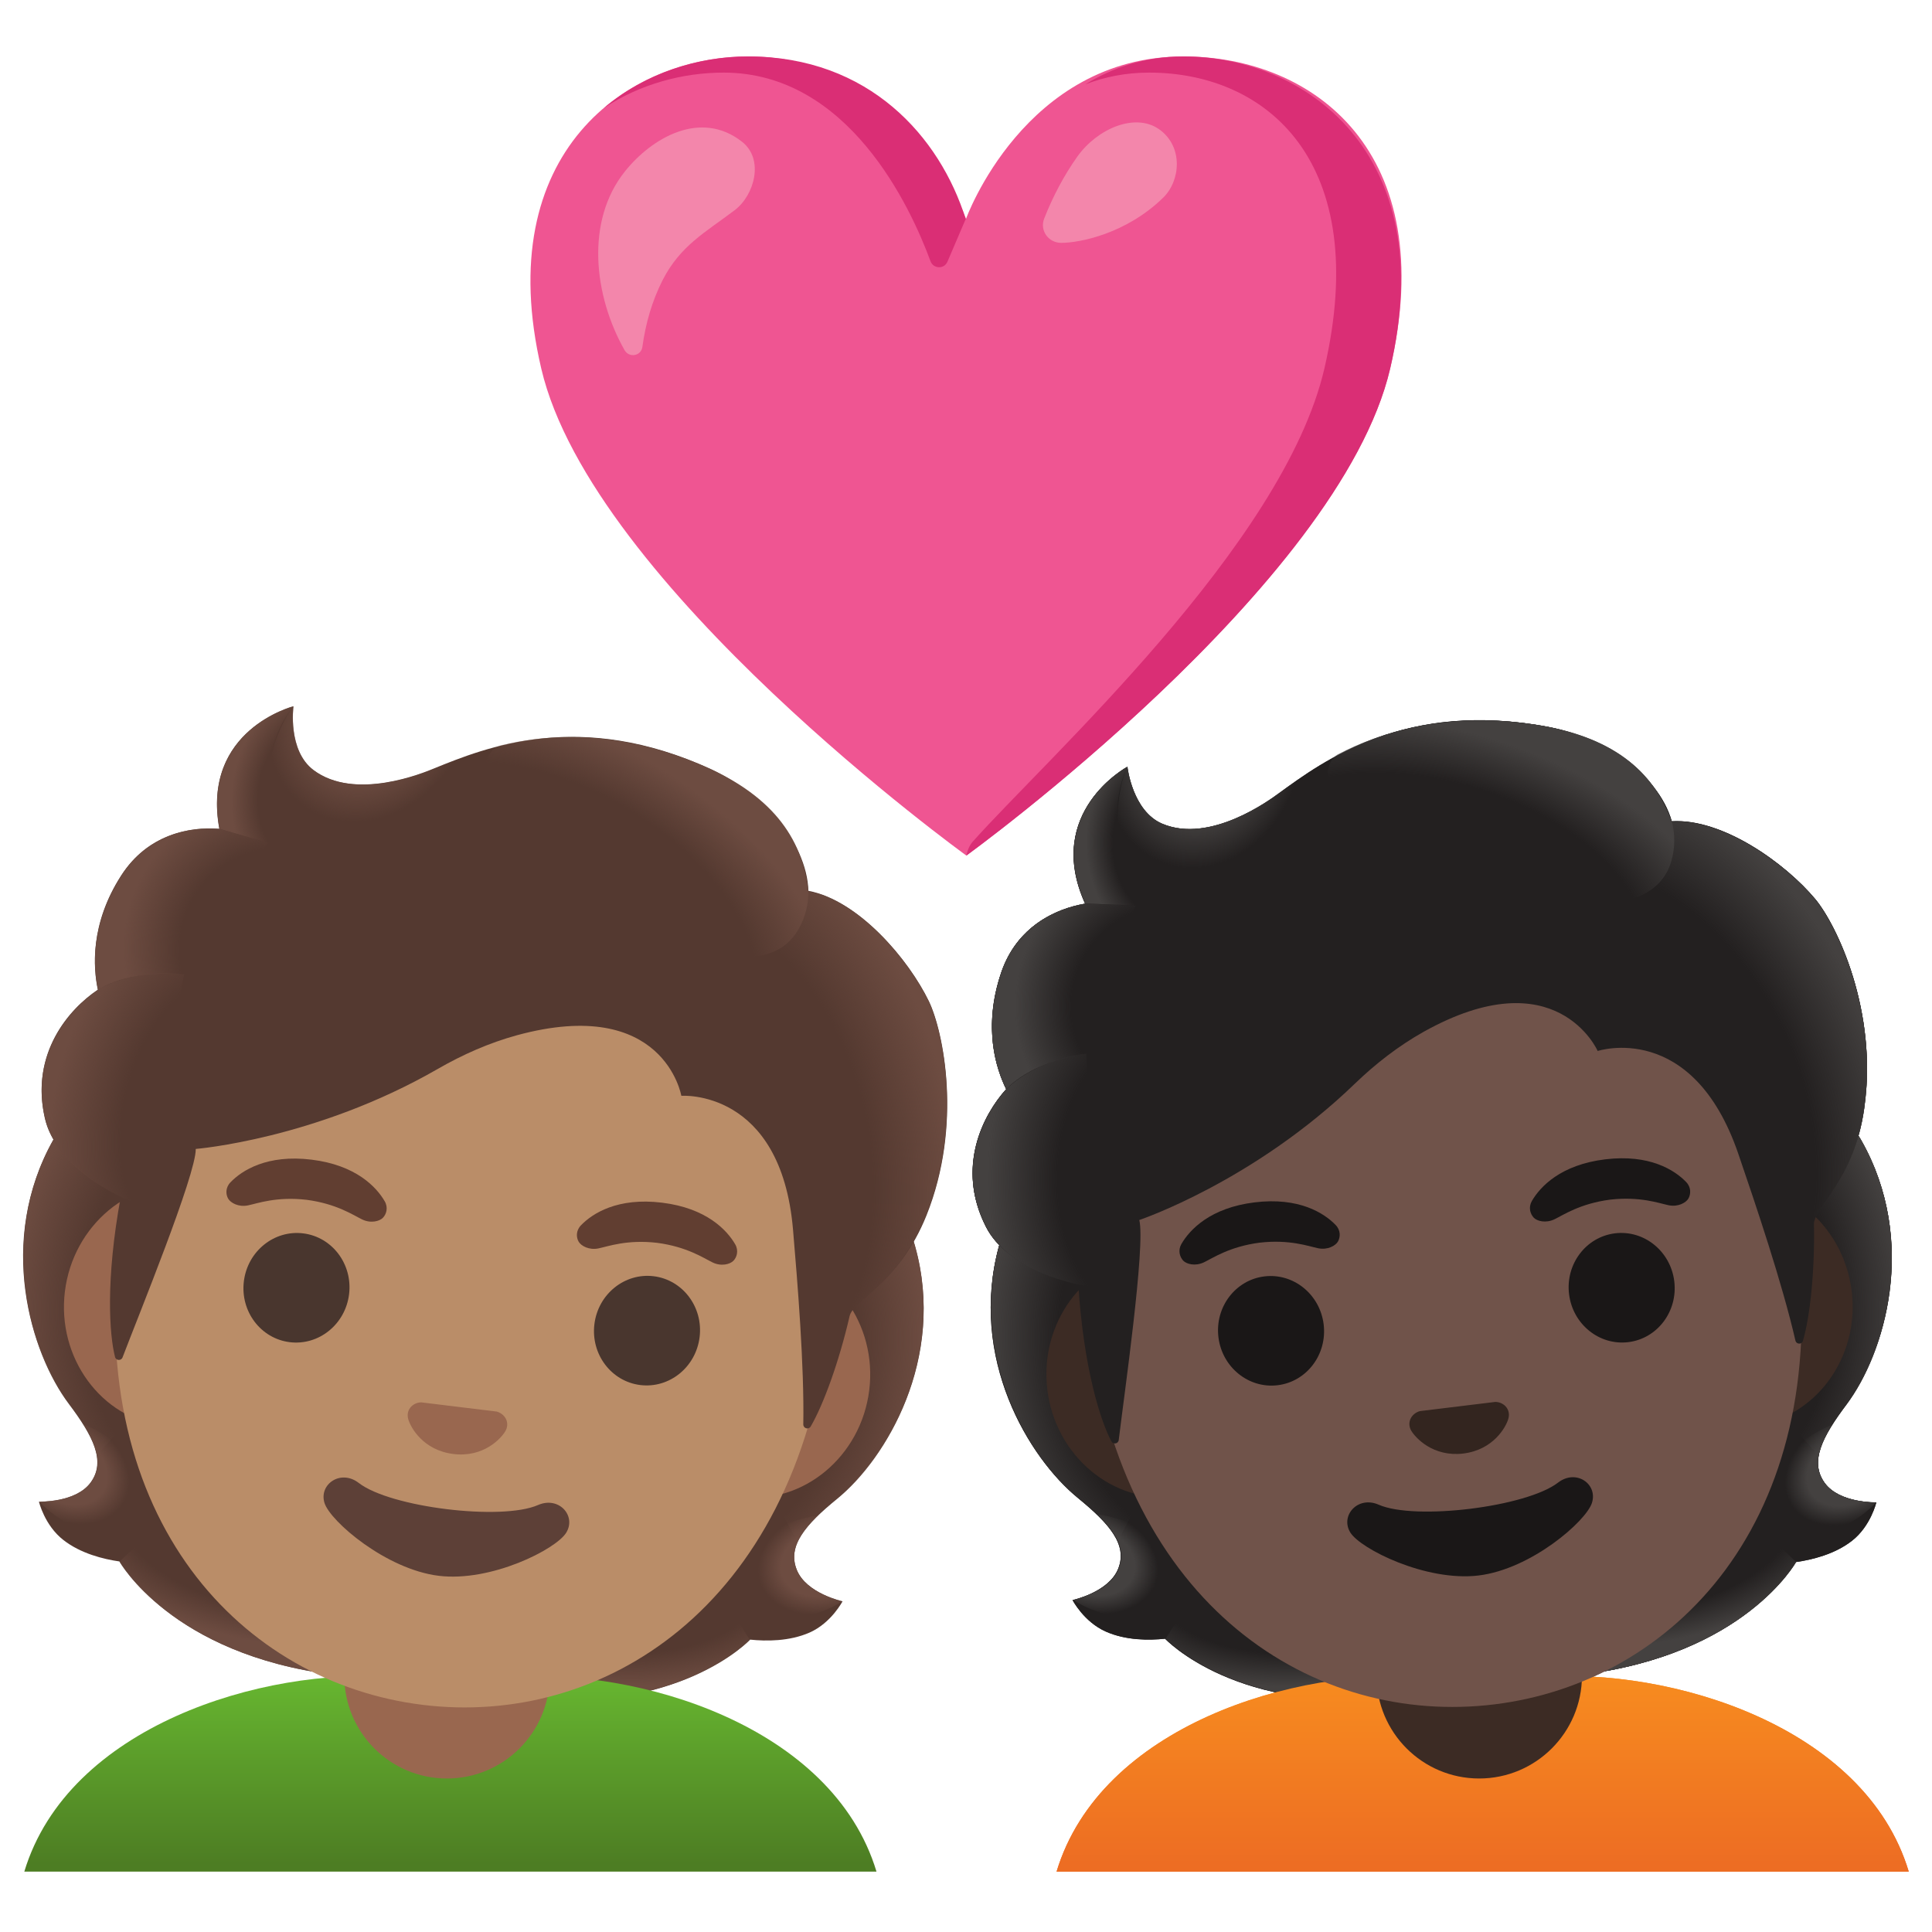 <svg style="enable-background:new 0 0 128 128;" viewBox="0 0 128 128" xmlns="http://www.w3.org/2000/svg" xmlns:xlink="http://www.w3.org/1999/xlink">
  <g>
    <path d="M78.41,3.74C67.87,3.74,64,14.5,64,14.5S60.18,3.74,49.57,3.74c-7.97,0-17.07,6.32-13.71,20.68 c3.36,14.36,28.16,32.26,28.16,32.26s24.72-17.9,28.08-32.26C95.46,10.06,87.02,3.74,78.41,3.74z" style="fill:#EF5592;"/>
    <g>
      <path d="M47.94,4.81c8.27,0,12.38,8.89,13.71,12.5c0.19,0.51,0.91,0.53,1.12,0.03l1.21-2.83 c-1.71-5.45-6.4-10.77-14.41-10.77c-3.32,0-6.82,1.1-9.55,3.41C42.42,5.56,45.25,4.81,47.94,4.81z" style="fill:#DA2E75;"/>
      <path d="M78.41,3.74c-2.55,0-4.7,0.74-6.51,1.85c1.27-0.49,2.68-0.78,4.23-0.78 c7.8,0,14.77,5.91,11.62,19.58c-2.7,11.73-18.5,25.96-23.32,31.39c-0.31,0.35-0.41,0.91-0.41,0.91s24.72-17.9,28.08-32.26 C95.46,10.06,86.38,3.74,78.41,3.74z" style="fill:#DA2E75;"/>
    </g>
    <path d="M41.4,11.36c1.8-2.25,5.03-4.11,7.76-1.97c1.48,1.16,0.83,3.54-0.49,4.54 c-1.93,1.46-3.6,2.34-4.77,4.63c-0.7,1.38-1.13,2.88-1.34,4.42c-0.08,0.61-0.88,0.75-1.18,0.22 C39.34,19.6,38.77,14.65,41.4,11.36z" style="fill:#F386AB;"/>
    <path d="M70.31,16.09c-0.85,0-1.44-0.82-1.13-1.61c0.57-1.45,1.31-2.86,2.2-4.11 c1.32-1.85,3.82-2.92,5.41-1.81c1.63,1.15,1.42,3.43,0.27,4.54C74.61,15.49,71.53,16.09,70.31,16.09z" style="fill:#F386AB;"/>
  </g>
  <g>
    <path id="hair_607_" d="M120.89,98.25c-1.02-1.41-0.15-3.07,1.44-5.19c2.51-3.37,4.79-10.74,0.99-17.48 c0.01-0.04-0.73-1.17-0.72-1.21l-1.21,0.09c-0.39-0.01-13.59,1.57-26.81,3.18c-13.21,1.61-26.41,3.24-26.79,3.34 c0,0-1.62,1.51-1.6,1.55c-2.04,7.45,1.97,14.06,5.23,16.72c2.05,1.68,3.31,3.08,2.66,4.69c-0.63,1.56-3.02,2.07-3.02,2.07 s0.74,1.43,2.19,2.08c1.34,0.6,2.88,0.59,3.94,0.48c0,0,4.82,5.15,15.6,3.84l6-0.73l6-0.73c10.78-1.31,14.2-7.46,14.2-7.46 c1.05-0.15,2.56-0.51,3.71-1.41c1.24-0.97,1.61-2.54,1.61-2.54S121.88,99.61,120.89,98.25z" style="fill:#232020;"/>
    <g id="hairHighlights_3_">
      <radialGradient id="SVGID_1_" cx="47.61" cy="33.708" gradientTransform="matrix(0.975 -0.119 -0.059 -0.474 63.003 123.069)" gradientUnits="userSpaceOnUse" r="16.097">
        <stop offset="0.728" style="stop-color:#444140;stop-opacity:0"/>
        <stop offset="1" style="stop-color:#444140"/>
      </radialGradient>
      <path d="M98.8,111.68l-0.78-6.27l18.97-3.83l2.01,1.91c0,0-3.42,6.15-14.2,7.46L98.8,111.68z" style="fill:url(#SVGID_1_);"/>
      <radialGradient id="SVGID_2_" cx="31.756" cy="31.315" gradientTransform="matrix(-0.833 0.517 0.387 0.612 136.954 61.669)" gradientUnits="userSpaceOnUse" r="4.757">
        <stop offset="0.663" style="stop-color:#444140"/>
        <stop offset="1" style="stop-color:#444140;stop-opacity:0"/>
      </radialGradient>
      <path d="M118.61,100.75c-3.41-3.97,2.76-6.35,2.76-6.35s0.01,0,0.01,0c-0.94,1.5-1.29,2.75-0.5,3.84 c0.99,1.37,3.43,1.29,3.43,1.29S121.38,102.83,118.61,100.75z" style="fill:url(#SVGID_2_);"/>
      <radialGradient id="SVGID_3_" cx="44.085" cy="17.858" gradientTransform="matrix(-0.192 -0.954 -0.803 0.159 131.815 124.942)" gradientUnits="userSpaceOnUse" r="20.894">
        <stop offset="0.725" style="stop-color:#444140;stop-opacity:0"/>
        <stop offset="1" style="stop-color:#444140"/>
      </radialGradient>
      <path d="M123.33,75.57c3.7,6.53,1.58,13.97-0.86,17.29c-0.33,0.46-1.77,2.24-1.99,3.56 c0,0-7.49-8.06-10.05-13.02c-0.52-1-1-2.04-1.19-3.15c-0.14-0.83-0.13-1.84,0.27-2.61c0.49-0.94,13.38-2.77,13.38-2.77 C122.9,74.89,123.33,75.57,123.33,75.57z" style="fill:url(#SVGID_3_);"/>
      <radialGradient id="SVGID_4_" cx="107.054" cy="17.858" gradientTransform="matrix(-0.047 -0.972 0.818 -0.038 72.967 193.666)" gradientUnits="userSpaceOnUse" r="20.894">
        <stop offset="0.725" style="stop-color:#444140;stop-opacity:0"/>
        <stop offset="1" style="stop-color:#444140"/>
      </radialGradient>
      <path d="M66.2,82.52c-1.99,7.22,1.88,13.93,5.06,16.58c0.44,0.36,2.27,1.75,2.8,2.98 c0,0,5.3-9.61,6.57-15.04c0.26-1.1,0.47-2.22,0.38-3.34c-0.07-0.84-0.32-1.82-0.9-2.47c-0.7-0.8-1.37-0.48-2.38-0.36 c-1.93,0.23-10.44,0.77-11.1,0.85C66.63,81.73,66.2,82.52,66.2,82.52z" style="fill:url(#SVGID_4_);"/>
      <radialGradient id="SVGID_5_" cx="110.58" cy="33.708" gradientTransform="matrix(-0.975 0.119 -0.059 -0.474 197.759 106.683)" gradientUnits="userSpaceOnUse" r="16.097">
        <stop offset="0.728" style="stop-color:#444140;stop-opacity:0"/>
        <stop offset="1" style="stop-color:#444140"/>
      </radialGradient>
      <path d="M98.83,111.67l-0.78-6.27l-19.34,0.83l-1.48,2.33c0,0,4.82,5.15,15.6,3.84L98.83,111.67z" style="fill:url(#SVGID_5_);"/>
      <radialGradient id="SVGID_6_" cx="94.726" cy="31.315" gradientTransform="matrix(0.934 0.302 -0.226 0.686 -9.24 53.279)" gradientUnits="userSpaceOnUse" r="4.757">
        <stop offset="0.663" style="stop-color:#444140"/>
        <stop offset="1" style="stop-color:#444140;stop-opacity:0"/>
      </radialGradient>
      <path d="M76.93,105.82c2.34-4.66-4.23-5.5-4.23-5.5s0,0-0.01,0.01c1.28,1.23,1.93,2.35,1.42,3.61 C73.49,105.5,71.1,106,71.1,106S74.75,108.5,76.93,105.82z" style="fill:url(#SVGID_6_);"/>
    </g>
    <linearGradient id="SVGID_7_" gradientUnits="userSpaceOnUse" x1="98.236" x2="98.236" y1="123.518" y2="110.865">
      <stop offset="0" style="stop-color:#ED6D23"/>
      <stop offset="1" style="stop-color:#F78C1F"/>
    </linearGradient>
    <path d="M102,111.11h-3.76h-3.76C85.78,110.45,72.91,114.36,70,124h28.23h28.23 C123.57,114.36,110.69,110.45,102,111.11z" style="fill:url(#SVGID_7_);"/>
    <path id="neck_1_" d="M98,117.83L98,117.83c-3.76,0-6.8-3.05-6.8-6.8v-4.54h13.61v4.54 C104.8,114.79,101.75,117.83,98,117.83z" style="fill:#3C2B24;"/>
    <g id="ears_175_">
      <path d="M114.19,78.47l-38.28,4.7c-4.13,0.51-7.06,4.52-6.52,8.91c0.54,4.4,4.36,7.58,8.49,7.07l38.28-4.7 c4.13-0.51,7.06-4.52,6.52-8.91C122.14,81.14,118.32,77.96,114.19,78.47z" style="fill:#3C2B24;"/>
    </g>
    <g id="head_350_">
      <path d="M91.67,53.24L91.67,53.24L91.67,53.24c-12.19,1.5-21.88,15.92-19.57,34.68 c2.29,18.66,15.05,26.45,26.9,25c11.85-1.45,22.34-12.11,20.05-30.77C116.74,63.4,103.85,51.75,91.67,53.24z" style="fill:#70534A;"/>
    </g>
    <g id="eyebrows_1_">
      <path d="M88.49,81.16c-0.76-0.79-2.43-1.86-5.37-1.5s-4.3,1.81-4.85,2.76c-0.24,0.42-0.11,0.85,0.12,1.1 c0.22,0.23,0.79,0.39,1.38,0.11c0.58-0.28,1.69-1.04,3.68-1.3c1.99-0.23,3.25,0.24,3.88,0.37c0.63,0.13,1.15-0.17,1.31-0.44 C88.81,81.96,88.83,81.51,88.49,81.16z" style="fill:#1A1717;"/>
      <path d="M111.71,78.31c-0.76-0.79-2.43-1.86-5.37-1.5s-4.3,1.81-4.85,2.76c-0.24,0.42-0.11,0.85,0.12,1.1 c0.22,0.23,0.79,0.39,1.38,0.11c0.58-0.28,1.69-1.04,3.68-1.3c1.99-0.23,3.25,0.24,3.88,0.37c0.63,0.13,1.15-0.17,1.31-0.44 C112.03,79.11,112.05,78.66,111.71,78.31z" style="fill:#1A1717;"/>
    </g>
    <g id="eyes_1_">
      <ellipse cx="84.16" cy="88.14" rx="3.51" ry="3.63" style="fill:#1A1717;" transform="matrix(0.993 -0.122 0.122 0.993 -10.114 10.914)"/>
      <ellipse cx="107.38" cy="85.29" rx="3.51" ry="3.63" style="fill:#1A1717;" transform="matrix(0.993 -0.122 0.122 0.993 -9.594 13.723)"/>
    </g>
    <path id="mouth_104_" d="M103.22,98.23c-2.09,1.61-9.46,2.52-11.88,1.46c-1.39-0.61-2.56,0.73-1.88,1.84 c0.67,1.09,5.02,3.27,8.5,2.85s7.12-3.59,7.51-4.81C105.87,98.32,104.42,97.3,103.22,98.23z" style="fill:#1A1717;"/>
    <path id="nose_178_" d="M99.3,92.91c-0.08-0.02-0.16-0.03-0.23-0.03l-5,0.61c-0.08,0.02-0.15,0.05-0.22,0.09 c-0.43,0.24-0.62,0.74-0.35,1.21c0.28,0.47,1.44,1.75,3.45,1.51c2.01-0.25,2.83-1.77,2.98-2.3C100.08,93.48,99.78,93.04,99.3,92.91 z" style="fill:#33251F;"/>
    <path id="hair_3_" d="M120.27,59.57c-1.98-2.37-6.13-5.36-9.51-5.16c-0.93-3.23-4.72-5.59-8.19-6.25 c-9.39-1.79-14.88,2.23-17.83,4.39c-0.61,0.45-4.56,3.38-7.74,2.03c-1.99-0.85-2.31-3.78-2.31-3.78s-5.55,3-2.8,9.07 c-1.99,0.34-4.51,1.53-5.56,4.57c-1.24,3.63-0.31,6.41,0.33,7.72c-1.54,1.71-3.33,5.16-1.35,9.1c1.49,2.97,6.13,3.84,6.13,3.84 c0.36,5.63,1.49,9.07,2.19,10.39c0.12,0.23,0.46,0.17,0.49-0.09c0.34-2.85,1.79-12.92,1.36-14.57c0,0,7.56-2.54,14.29-9.04 c1.37-1.32,2.88-2.49,4.53-3.42c8.83-4.94,11.55,1.26,11.55,1.26s6.28-2.07,9.32,6.82c1.14,3.33,2.91,8.57,3.78,12.36 c0.06,0.27,0.43,0.28,0.5,0.02c0.47-1.6,0.79-4.61,0.73-7.72c-0.02-1.1,2.66-2.89,3.33-7.69C124.43,67,121.7,61.29,120.27,59.57z" style="fill:#232020;"/>
    <g id="hairHighlights_2_">
      <radialGradient id="SVGID_8_" cx="130" cy="10.381" gradientTransform="matrix(0.412 0.907 -0.658 0.313 59.969 -47.15)" gradientUnits="userSpaceOnUse" r="25.072">
        <stop offset="0.699" style="stop-color:#444140;stop-opacity:0"/>
        <stop offset="1" style="stop-color:#444140"/>
      </radialGradient>
      <path d="M120.18,81.13c-0.02-1.1,2.66-2.89,3.33-7.69c0.07-0.51,0.12-1.03,0.16-1.55 c0.32-5.78-2.1-10.74-3.41-12.31c-1.83-2.19-5.51-4.9-8.73-5.15c-0.28,0-0.55,0-0.8,0.01c0,0,0.4,1.47-0.05,2.74 c-0.58,1.65-2.1,2.21-2.1,2.21C117.78,66.73,118.03,73.8,120.18,81.13z" style="fill:url(#SVGID_8_);"/>
      <radialGradient id="SVGID_9_" cx="105.557" cy="-16.957" gradientTransform="matrix(0.912 0.362 -0.419 1.105 -23.662 30.41)" gradientUnits="userSpaceOnUse" r="6.574">
        <stop offset="0.58" style="stop-color:#444140"/>
        <stop offset="1" style="stop-color:#444140;stop-opacity:0"/>
      </radialGradient>
      <path d="M86.59,51.24c-0.7,0.46-1.32,0.91-1.85,1.3c-0.61,0.45-4.56,3.38-7.74,2.03 c-1.95-0.83-2.29-3.67-2.3-3.77c-0.71,1.2-2.31,9.35,5.18,8.94c3.23-0.18,4.86-3.28,5.74-5.85 C85.94,52.97,86.45,51.61,86.59,51.24z" style="fill:url(#SVGID_9_);"/>
      <radialGradient id="SVGID_10_" cx="109.313" cy="29.081" gradientTransform="matrix(-0.958 -0.277 0.149 -0.551 195.744 106.228)" gradientUnits="userSpaceOnUse" r="20.208">
        <stop offset="0.699" style="stop-color:#444140;stop-opacity:0"/>
        <stop offset="1" style="stop-color:#444140"/>
      </radialGradient>
      <path d="M101.6,47.99c5.17,0.76,7.92,3.05,9.15,6.42c0.36,0.99,1.79,10.47-17.27,1.89 c-7.09-3.19-5.59-5.94-4.85-6.32C91.52,48.49,95.81,47.15,101.6,47.99z" style="fill:url(#SVGID_10_);"/>
      <radialGradient id="SVGID_11_" cx="102.918" cy="-10.959" gradientTransform="matrix(0.971 -0.122 0.146 1.214 -20.456 81.964)" gradientUnits="userSpaceOnUse" r="6.034">
        <stop offset="0.702" style="stop-color:#444140;stop-opacity:0"/>
        <stop offset="1" style="stop-color:#444140"/>
      </radialGradient>
      <path d="M74.68,50.81c-0.01,0.01-0.02,0.01-0.04,0.02c0,0,0,0,0,0c-0.6,0.35-5.32,3.34-2.74,9.03 l5.42,0.21c-5.29-4.29-2.62-9.28-2.62-9.28S74.68,50.81,74.68,50.81z" style="fill:url(#SVGID_11_);"/>
      <radialGradient id="SVGID_12_" cx="102.088" cy="-0.309" gradientTransform="matrix(-0.969 -0.14 0.128 -0.927 177.246 80.815)" gradientUnits="userSpaceOnUse" r="11.316">
        <stop offset="0.66" style="stop-color:#444140;stop-opacity:0"/>
        <stop offset="1" style="stop-color:#444140"/>
      </radialGradient>
      <path d="M75.24,60l-3.35-0.13c-0.13,0.02-0.56,0.11-0.8,0.18c-1.82,0.5-3.88,1.75-4.76,4.4 c-0.95,2.85-0.63,5.16-0.1,6.66c0.16,0.51,0.44,1.06,0.44,1.06s1.44-1.78,5.3-2.37L75.24,60z" style="fill:url(#SVGID_12_);"/>
      <radialGradient id="SVGID_13_" cx="99.403" cy="10.618" gradientTransform="matrix(0.978 0.015 -0.02 1.405 -19.984 61.594)" gradientUnits="userSpaceOnUse" r="11.881">
        <stop offset="0.598" style="stop-color:#444140;stop-opacity:0"/>
        <stop offset="1" style="stop-color:#444140"/>
      </radialGradient>
      <path d="M66.53,72.32c-1.44,1.67-3.23,5.22-1.13,9.08c1.58,2.91,6.06,3.7,6.06,3.7 c0,0.01,0.9,0.17,1.34,0.11L71.97,69.8c-2.07,0.26-3.98,1.14-5.15,2.22C66.83,72.04,66.52,72.3,66.53,72.32z" style="fill:url(#SVGID_13_);"/>
    </g>
  </g>
  <g>
    <path id="hair_4_" d="M120.89,98.25c-1.02-1.41-0.15-3.07,1.44-5.19c2.51-3.37,4.79-10.74,0.99-17.48 c0.01-0.04-0.73-1.17-0.72-1.21l-1.21,0.09c-0.39-0.01-13.59,1.57-26.81,3.18c-13.21,1.61-26.41,3.24-26.79,3.34 c0,0-1.62,1.51-1.6,1.55c-2.04,7.45,1.97,14.06,5.23,16.72c2.05,1.68,3.31,3.08,2.66,4.69c-0.63,1.56-3.02,2.07-3.02,2.07 s0.74,1.43,2.19,2.08c1.34,0.6,2.88,0.59,3.94,0.48c0,0,4.82,5.15,15.6,3.84l6-0.73l6-0.73c10.78-1.31,14.2-7.46,14.2-7.46 c1.05-0.15,2.56-0.51,3.71-1.41c1.24-0.97,1.61-2.54,1.61-2.54S121.88,99.61,120.89,98.25z" style="fill:#232020;"/>
    <g id="hairHighlights_5_">
      <radialGradient id="SVGID_14_" cx="47.61" cy="33.708" gradientTransform="matrix(0.975 -0.119 -0.059 -0.474 63.003 123.069)" gradientUnits="userSpaceOnUse" r="16.097">
        <stop offset="0.728" style="stop-color:#444140;stop-opacity:0"/>
        <stop offset="1" style="stop-color:#444140"/>
      </radialGradient>
      <path d="M98.8,111.68l-0.78-6.27l18.97-3.83l2.01,1.91c0,0-3.42,6.15-14.2,7.46L98.8,111.68z" style="fill:url(#SVGID_14_);"/>
      <radialGradient id="SVGID_15_" cx="31.756" cy="31.315" gradientTransform="matrix(-0.833 0.517 0.387 0.612 136.954 61.669)" gradientUnits="userSpaceOnUse" r="4.757">
        <stop offset="0.663" style="stop-color:#444140"/>
        <stop offset="1" style="stop-color:#444140;stop-opacity:0"/>
      </radialGradient>
      <path d="M118.61,100.75c-3.41-3.97,2.76-6.35,2.76-6.35s0.01,0,0.01,0 c-0.94,1.5-1.29,2.75-0.5,3.84c0.99,1.37,3.43,1.29,3.43,1.29S121.38,102.83,118.61,100.75z" style="fill:url(#SVGID_15_);"/>
      <radialGradient id="SVGID_16_" cx="44.085" cy="17.858" gradientTransform="matrix(-0.192 -0.954 -0.803 0.159 131.815 124.942)" gradientUnits="userSpaceOnUse" r="20.894">
        <stop offset="0.725" style="stop-color:#444140;stop-opacity:0"/>
        <stop offset="1" style="stop-color:#444140"/>
      </radialGradient>
      <path d="M123.33,75.57c3.7,6.53,1.58,13.97-0.86,17.29c-0.33,0.46-1.77,2.24-1.99,3.56 c0,0-7.49-8.06-10.05-13.02c-0.52-1-1-2.04-1.19-3.15c-0.14-0.83-0.13-1.84,0.27-2.61c0.49-0.94,13.38-2.77,13.38-2.77 C122.9,74.89,123.33,75.57,123.33,75.57z" style="fill:url(#SVGID_16_);"/>
      <radialGradient id="SVGID_17_" cx="107.054" cy="17.858" gradientTransform="matrix(-0.047 -0.972 0.818 -0.038 72.967 193.666)" gradientUnits="userSpaceOnUse" r="20.894">
        <stop offset="0.725" style="stop-color:#444140;stop-opacity:0"/>
        <stop offset="1" style="stop-color:#444140"/>
      </radialGradient>
      <path d="M66.2,82.52c-1.99,7.22,1.88,13.93,5.06,16.58c0.44,0.36,2.27,1.75,2.8,2.98 c0,0,5.3-9.61,6.57-15.04c0.26-1.1,0.47-2.22,0.38-3.34c-0.07-0.84-0.32-1.82-0.9-2.47c-0.7-0.8-1.37-0.48-2.38-0.36 c-1.93,0.23-10.44,0.77-11.1,0.85C66.63,81.73,66.2,82.52,66.2,82.52z" style="fill:url(#SVGID_17_);"/>
      <radialGradient id="SVGID_18_" cx="110.58" cy="33.708" gradientTransform="matrix(-0.975 0.119 -0.059 -0.474 197.759 106.683)" gradientUnits="userSpaceOnUse" r="16.097">
        <stop offset="0.728" style="stop-color:#444140;stop-opacity:0"/>
        <stop offset="1" style="stop-color:#444140"/>
      </radialGradient>
      <path d="M98.83,111.67l-0.78-6.27l-19.34,0.83l-1.48,2.33c0,0,4.82,5.15,15.6,3.84L98.83,111.67z" style="fill:url(#SVGID_18_);"/>
      <radialGradient id="SVGID_19_" cx="94.726" cy="31.315" gradientTransform="matrix(0.934 0.302 -0.226 0.686 -9.24 53.279)" gradientUnits="userSpaceOnUse" r="4.757">
        <stop offset="0.663" style="stop-color:#444140"/>
        <stop offset="1" style="stop-color:#444140;stop-opacity:0"/>
      </radialGradient>
      <path d="M76.93,105.82c2.34-4.66-4.23-5.5-4.23-5.5s0,0-0.01,0.01c1.28,1.23,1.93,2.35,1.42,3.61 C73.49,105.5,71.1,106,71.1,106S74.75,108.5,76.93,105.82z" style="fill:url(#SVGID_19_);"/>
    </g>
    <linearGradient id="SVGID_20_" gradientUnits="userSpaceOnUse" x1="98.236" x2="98.236" y1="123.518" y2="110.865">
      <stop offset="0" style="stop-color:#ED6D23"/>
      <stop offset="1" style="stop-color:#F78C1F"/>
    </linearGradient>
    <path d="M102,111.11h-3.76h-3.76C85.78,110.45,72.91,114.36,70,124h28.23h28.23 C123.57,114.36,110.69,110.45,102,111.11z" style="fill:url(#SVGID_20_);"/>
    <path id="neck_2_" d="M98,117.83L98,117.83c-3.76,0-6.8-3.05-6.8-6.8v-4.54h13.61v4.54 C104.8,114.79,101.75,117.83,98,117.83z" style="fill:#3C2B24;"/>
    <g id="ears_1_">
      <path d="M114.19,78.47l-38.28,4.7c-4.13,0.51-7.06,4.52-6.52,8.91c0.54,4.4,4.36,7.58,8.49,7.07l38.28-4.7 c4.13-0.51,7.06-4.52,6.52-8.91C122.14,81.14,118.32,77.96,114.19,78.47z" style="fill:#3C2B24;"/>
    </g>
    <g id="head_1_">
      <path d="M91.67,53.24L91.67,53.24L91.67,53.24c-12.19,1.5-21.88,15.92-19.57,34.68 c2.29,18.66,15.05,26.45,26.9,25c11.85-1.45,22.34-12.11,20.05-30.77C116.74,63.4,103.85,51.75,91.67,53.24z" style="fill:#70534A;"/>
    </g>
    <g id="eyebrows_2_">
      <path d="M88.49,81.16c-0.76-0.79-2.43-1.86-5.37-1.5s-4.3,1.81-4.85,2.76c-0.24,0.42-0.11,0.85,0.12,1.1 c0.22,0.23,0.79,0.39,1.38,0.11c0.58-0.28,1.69-1.04,3.68-1.3c1.99-0.23,3.25,0.24,3.88,0.37c0.63,0.13,1.15-0.17,1.31-0.44 C88.81,81.96,88.83,81.51,88.49,81.16z" style="fill:#1A1717;"/>
      <path d="M111.71,78.31c-0.76-0.79-2.43-1.86-5.37-1.5s-4.3,1.81-4.85,2.76c-0.24,0.42-0.11,0.85,0.12,1.1 c0.22,0.23,0.79,0.39,1.38,0.11c0.58-0.28,1.69-1.04,3.68-1.3c1.99-0.23,3.25,0.24,3.88,0.37c0.63,0.13,1.15-0.17,1.31-0.44 C112.03,79.11,112.05,78.66,111.71,78.31z" style="fill:#1A1717;"/>
    </g>
    <g id="eyes_2_">
      <ellipse cx="84.16" cy="88.14" rx="3.51" ry="3.63" style="fill:#1A1717;" transform="matrix(0.993 -0.122 0.122 0.993 -10.114 10.914)"/>
      <ellipse cx="107.38" cy="85.29" rx="3.51" ry="3.63" style="fill:#1A1717;" transform="matrix(0.993 -0.122 0.122 0.993 -9.594 13.723)"/>
    </g>
    <path id="mouth_1_" d="M103.22,98.23c-2.09,1.61-9.46,2.52-11.88,1.46c-1.39-0.61-2.56,0.73-1.88,1.84 c0.67,1.09,5.02,3.27,8.5,2.85s7.12-3.59,7.51-4.81C105.87,98.32,104.42,97.3,103.22,98.23z" style="fill:#1A1717;"/>
    <path id="nose_1_" d="M99.3,92.91c-0.08-0.02-0.16-0.03-0.23-0.03l-5,0.61c-0.08,0.02-0.15,0.05-0.22,0.09 c-0.43,0.24-0.62,0.74-0.35,1.21c0.28,0.47,1.44,1.75,3.45,1.51c2.01-0.25,2.83-1.77,2.98-2.3C100.08,93.48,99.78,93.04,99.3,92.91 z" style="fill:#33251F;"/>
    <path id="hair_2_" d="M120.27,59.57c-1.98-2.37-6.13-5.36-9.51-5.16c-0.93-3.23-4.72-5.59-8.19-6.25 c-9.39-1.79-14.88,2.23-17.83,4.39c-0.61,0.45-4.56,3.38-7.74,2.03c-1.99-0.85-2.31-3.78-2.31-3.78s-5.55,3-2.8,9.07 c-1.99,0.34-4.51,1.53-5.56,4.57c-1.24,3.63-0.31,6.41,0.33,7.72c-1.54,1.71-3.33,5.16-1.35,9.1c1.49,2.97,6.13,3.84,6.13,3.84 c0.36,5.63,1.49,9.07,2.19,10.39c0.12,0.23,0.46,0.17,0.49-0.09c0.34-2.85,1.79-12.92,1.36-14.57c0,0,7.56-2.54,14.29-9.04 c1.37-1.32,2.88-2.49,4.53-3.42c8.83-4.94,11.55,1.26,11.55,1.26s6.28-2.07,9.32,6.82c1.14,3.33,2.91,8.57,3.78,12.36 c0.06,0.27,0.43,0.28,0.5,0.02c0.47-1.6,0.79-4.61,0.73-7.72c-0.02-1.1,2.66-2.89,3.33-7.69C124.43,67,121.7,61.29,120.27,59.57z" style="fill:#232020;"/>
    <g id="hairHighlights_4_">
      <radialGradient id="SVGID_21_" cx="130" cy="10.381" gradientTransform="matrix(0.412 0.907 -0.658 0.313 59.969 -47.15)" gradientUnits="userSpaceOnUse" r="25.072">
        <stop offset="0.699" style="stop-color:#444140;stop-opacity:0"/>
        <stop offset="1" style="stop-color:#444140"/>
      </radialGradient>
      <path d="M120.18,81.13c-0.02-1.1,2.66-2.89,3.33-7.69c0.07-0.51,0.12-1.03,0.16-1.55 c0.32-5.78-2.1-10.74-3.41-12.31c-1.83-2.19-5.51-4.9-8.73-5.15c-0.28,0-0.55,0-0.8,0.01c0,0,0.4,1.47-0.05,2.74 c-0.58,1.65-2.1,2.21-2.1,2.21C117.78,66.73,118.03,73.8,120.18,81.13z" style="fill:url(#SVGID_21_);"/>
      <radialGradient id="SVGID_22_" cx="105.557" cy="-16.957" gradientTransform="matrix(0.912 0.362 -0.419 1.105 -23.662 30.41)" gradientUnits="userSpaceOnUse" r="6.574">
        <stop offset="0.58" style="stop-color:#444140"/>
        <stop offset="1" style="stop-color:#444140;stop-opacity:0"/>
      </radialGradient>
      <path d="M86.59,51.24c-0.7,0.46-1.32,0.91-1.85,1.3c-0.61,0.45-4.56,3.38-7.74,2.03 c-1.95-0.83-2.29-3.67-2.3-3.77c-0.71,1.2-2.31,9.35,5.18,8.94c3.23-0.18,4.86-3.28,5.74-5.85 C85.94,52.97,86.45,51.61,86.59,51.24z" style="fill:url(#SVGID_22_);"/>
      <radialGradient id="SVGID_23_" cx="109.313" cy="29.081" gradientTransform="matrix(-0.958 -0.277 0.149 -0.551 195.744 106.228)" gradientUnits="userSpaceOnUse" r="20.208">
        <stop offset="0.699" style="stop-color:#444140;stop-opacity:0"/>
        <stop offset="1" style="stop-color:#444140"/>
      </radialGradient>
      <path d="M101.6,47.99c5.17,0.76,7.92,3.05,9.15,6.42c0.36,0.99,1.79,10.47-17.27,1.89 c-7.09-3.19-5.59-5.94-4.85-6.32C91.52,48.49,95.81,47.15,101.6,47.99z" style="fill:url(#SVGID_23_);"/>
      <radialGradient id="SVGID_24_" cx="102.918" cy="-10.959" gradientTransform="matrix(0.971 -0.122 0.146 1.214 -20.456 81.964)" gradientUnits="userSpaceOnUse" r="6.034">
        <stop offset="0.702" style="stop-color:#444140;stop-opacity:0"/>
        <stop offset="1" style="stop-color:#444140"/>
      </radialGradient>
      <path d="M74.68,50.81c-0.01,0.01-0.02,0.01-0.04,0.02c0,0,0,0,0,0c-0.6,0.35-5.32,3.34-2.74,9.03 l5.42,0.21c-5.29-4.29-2.62-9.28-2.62-9.28S74.68,50.81,74.68,50.81z" style="fill:url(#SVGID_24_);"/>
      <radialGradient id="SVGID_25_" cx="102.088" cy="-0.309" gradientTransform="matrix(-0.969 -0.14 0.128 -0.927 177.246 80.815)" gradientUnits="userSpaceOnUse" r="11.316">
        <stop offset="0.66" style="stop-color:#444140;stop-opacity:0"/>
        <stop offset="1" style="stop-color:#444140"/>
      </radialGradient>
      <path d="M75.24,60l-3.35-0.13c-0.13,0.02-0.56,0.11-0.8,0.18c-1.82,0.5-3.88,1.75-4.76,4.4 c-0.95,2.85-0.63,5.16-0.1,6.66c0.16,0.51,0.44,1.06,0.44,1.06s1.44-1.78,5.3-2.37L75.24,60z" style="fill:url(#SVGID_25_);"/>
      <radialGradient id="SVGID_26_" cx="99.403" cy="10.618" gradientTransform="matrix(0.978 0.015 -0.02 1.405 -19.984 61.594)" gradientUnits="userSpaceOnUse" r="11.881">
        <stop offset="0.598" style="stop-color:#444140;stop-opacity:0"/>
        <stop offset="1" style="stop-color:#444140"/>
      </radialGradient>
      <path d="M66.53,72.32c-1.44,1.67-3.23,5.22-1.13,9.08c1.58,2.91,6.06,3.7,6.06,3.7 c0,0.01,0.9,0.17,1.34,0.11L71.97,69.8c-2.07,0.26-3.98,1.14-5.15,2.22C66.83,72.04,66.52,72.3,66.53,72.32z" style="fill:url(#SVGID_26_);"/>
    </g>
  </g>
  <g>
    <path id="hair_603_" d="M52.79,104.01c-0.65-1.61,0.6-3.01,2.65-4.69c3.25-2.66,7.25-9.26,5.19-16.72 c0.02-0.04-0.42-1.31-0.4-1.34l-1.2-0.21c-0.38-0.1-13.57-1.77-26.78-3.4C19.04,76,5.84,74.39,5.45,74.4c0,0-1.94,1.07-1.92,1.12 c-3.78,6.74-1.49,14.12,1.03,17.49c1.59,2.12,2.47,3.79,1.45,5.2c-0.99,1.37-3.43,1.28-3.43,1.28s0.37,1.57,1.62,2.54 c1.15,0.9,2.66,1.27,3.71,1.42c0,0,3.44,6.16,14.21,7.5l6,0.74l6,0.75c10.77,1.34,15.58-3.81,15.58-3.81 c1.06,0.11,2.6,0.12,3.94-0.47c1.44-0.64,2.18-2.07,2.18-2.07S53.42,105.57,52.79,104.01z" style="fill:#543930;"/>
    <g id="hairHighlights_1_">
      <radialGradient id="SVGID_27_" cx="151.397" cy="171.171" gradientTransform="matrix(0.975 0.121 0.058 -0.475 -118.518 166.781)" gradientUnits="userSpaceOnUse" r="16.097">
        <stop offset="0.728" style="stop-color:#6D4C41;stop-opacity:0"/>
        <stop offset="1" style="stop-color:#6D4C41"/>
      </radialGradient>
      <path d="M28.1,111.69l0.76-6.27l19.33,0.87l1.48,2.34c0,0-4.81,5.14-15.58,3.81L28.1,111.69z" style="fill:url(#SVGID_27_);"/>
      <radialGradient id="SVGID_28_" cx="135.544" cy="168.778" gradientTransform="matrix(-0.933 0.3 0.228 0.687 142.762 -53.2)" gradientUnits="userSpaceOnUse" r="4.757">
        <stop offset="0.663" style="stop-color:#6D4C41"/>
        <stop offset="1" style="stop-color:#6D4C41;stop-opacity:0"/>
      </radialGradient>
      <path d="M49.97,105.89c-2.35-4.67,4.22-5.49,4.22-5.49s0,0,0.01,0.01 c-1.27,1.23-1.92,2.35-1.41,3.6c0.63,1.57,3.02,2.08,3.02,2.08S52.16,108.57,49.97,105.89z" style="fill:url(#SVGID_28_);"/>
      <radialGradient id="SVGID_29_" cx="147.872" cy="155.321" gradientTransform="matrix(0.044 -0.973 -0.818 -0.04 164.73 239.039)" gradientUnits="userSpaceOnUse" r="20.894">
        <stop offset="0.725" style="stop-color:#6D4C41;stop-opacity:0"/>
        <stop offset="1" style="stop-color:#6D4C41"/>
      </radialGradient>
      <path d="M60.64,82.6c2.01,7.23-1.85,13.94-5.02,16.57c-0.44,0.36-2.26,1.75-2.79,2.97 c0,0-5.32-9.63-6.6-15.06c-0.26-1.1-0.48-2.22-0.39-3.34c0.07-0.84,0.32-1.82,0.89-2.47c0.7-0.8,13.65,0.55,13.65,0.55 C60.39,81.83,60.64,82.6,60.64,82.6z" style="fill:url(#SVGID_29_);"/>
      <radialGradient id="SVGID_30_" cx="3.267" cy="155.321" gradientTransform="matrix(0.19 -0.955 0.803 0.161 -107.483 63.864)" gradientUnits="userSpaceOnUse" r="20.894">
        <stop offset="0.725" style="stop-color:#6D4C41;stop-opacity:0"/>
        <stop offset="1" style="stop-color:#6D4C41"/>
      </radialGradient>
      <path d="M3.53,75.52c-3.68,6.52-1.55,13.97,0.9,17.31c0.34,0.46,1.77,2.25,1.99,3.57 c0,0,7.47-8.04,10.01-13c0.51-1,1-2.04,1.18-3.15c0.14-0.83,0.13-1.84-0.27-2.61c-0.49-0.95-1.21-0.8-2.23-0.92 c-1.93-0.24-10.32-1.78-10.98-1.86C4.13,74.86,3.53,75.52,3.53,75.52z" style="fill:url(#SVGID_30_);"/>
      <radialGradient id="SVGID_31_" cx="6.792" cy="171.171" gradientTransform="matrix(-0.975 -0.121 0.058 -0.475 16.198 183.482)" gradientUnits="userSpaceOnUse" r="16.097">
        <stop offset="0.728" style="stop-color:#6D4C41;stop-opacity:0"/>
        <stop offset="1" style="stop-color:#6D4C41"/>
      </radialGradient>
      <path d="M28.13,111.7l0.76-6.27l-18.97-3.88l-2,1.91c0,0,3.44,6.16,14.21,7.5L28.13,111.7z" style="fill:url(#SVGID_31_);"/>
      <radialGradient id="SVGID_32_" cx="-9.061" cy="168.778" gradientTransform="matrix(0.833 0.519 -0.386 0.611 76.892 -1.26)" gradientUnits="userSpaceOnUse" r="4.757">
        <stop offset="0.663" style="stop-color:#6D4C41"/>
        <stop offset="1" style="stop-color:#6D4C41;stop-opacity:0"/>
      </radialGradient>
      <path d="M8.3,100.72c3.4-3.96-2.77-6.36-2.77-6.36s-0.01,0-0.01,0c0.94,1.5,1.3,2.75,0.51,3.84 c-0.99,1.37-3.43,1.28-3.43,1.28S5.54,102.79,8.3,100.72z" style="fill:url(#SVGID_32_);"/>
    </g>
    <g id="ears_174_">
      <path d="M51.07,83.19l-38.28-4.7c-4.13-0.51-7.95,2.68-8.49,7.07s2.4,8.41,6.52,8.91l38.28,4.7 c4.13,0.51,7.95-2.68,8.49-7.07C58.13,87.71,55.2,83.7,51.07,83.19z" style="fill:#99674F;"/>
    </g>
    <linearGradient id="shirt_1_" gradientTransform="matrix(-1 0 0 1 1241.643 0)" gradientUnits="userSpaceOnUse" x1="1211.798" x2="1211.798" y1="123.518" y2="110.865">
      <stop offset="0" style="stop-color:#4D7D23"/>
      <stop offset="1" style="stop-color:#67B730"/>
    </linearGradient>
    <path id="shirt" d="M26.08,111.11h3.76h3.76c8.69-0.66,21.56,3.24,24.47,12.89H29.85H1.61 C4.52,114.36,17.39,110.45,26.08,111.11z" style="fill:url(#shirt_1_);"/>
    <path id="neck" d="M29.61,117.83L29.61,117.83c-3.76,0-6.8-3.05-6.8-6.8v-4.54h13.61v4.54 C36.41,114.79,33.36,117.83,29.61,117.83z" style="fill:#99674F;"/>
    <g id="head_349_">
      <path d="M35.32,53.27L35.32,53.27L35.32,53.27c-12.19-1.5-25.08,10.15-27.38,28.91 c-2.29,18.66,8.21,29.31,20.05,30.77s24.61-6.34,26.9-25C57.2,69.19,47.51,54.77,35.32,53.27z" style="fill:#BA8D68;"/>
    </g>
    <g id="eyebrows">
      <path d="M25.49,79.59c-0.55-0.95-1.91-2.4-4.85-2.76s-4.61,0.71-5.37,1.5c-0.34,0.35-0.32,0.8-0.15,1.09 c0.16,0.27,0.68,0.57,1.31,0.44c0.63-0.13,1.89-0.6,3.88-0.37c1.99,0.26,3.1,1.02,3.68,1.3c0.58,0.28,1.16,0.12,1.38-0.11 C25.6,80.44,25.73,80.01,25.49,79.59z" style="fill:#613E31;"/>
      <path d="M48.71,82.44c-0.55-0.95-1.91-2.4-4.85-2.76s-4.61,0.71-5.37,1.5c-0.34,0.35-0.32,0.8-0.15,1.09 c0.16,0.27,0.68,0.57,1.31,0.44c0.63-0.13,1.89-0.6,3.88-0.37c1.99,0.26,3.1,1.02,3.68,1.3c0.58,0.28,1.16,0.12,1.38-0.11 C48.82,83.3,48.95,82.86,48.71,82.44z" style="fill:#613E31;"/>
    </g>
    <g id="eyes">
      <ellipse cx="19.6" cy="85.32" rx="3.63" ry="3.51" style="fill:#49362E;" transform="matrix(0.122 -0.993 0.993 0.122 -67.472 94.372)"/>
      <ellipse cx="42.82" cy="88.17" rx="3.63" ry="3.51" style="fill:#49362E;" transform="matrix(0.122 -0.993 0.993 0.122 -49.911 119.922)"/>
    </g>
    <path id="mouth_103_" d="M35.65,99.71c-2.41,1.06-9.79,0.16-11.88-1.46c-1.2-0.93-2.66,0.09-2.27,1.33 c0.39,1.22,4.08,4.39,7.56,4.82s7.78-1.76,8.45-2.85C38.2,100.44,37.04,99.11,35.65,99.71z" style="fill:#5D4037;"/>
    <path id="nose_177_" d="M33.13,93.61c-0.07-0.04-0.15-0.07-0.22-0.09l-5-0.61c-0.08,0-0.16,0.01-0.23,0.03 c-0.48,0.13-0.78,0.57-0.63,1.09c0.15,0.53,0.97,2.05,2.98,2.3c2.01,0.25,3.17-1.03,3.45-1.51C33.75,94.35,33.56,93.85,33.13,93.61 z" style="fill:#99674F;"/>
    <path id="hair_1_" d="M61.54,66.33c-1.35-2.78-4.65-6.68-7.98-7.31c-0.12-3.36-3.23-6.56-6.44-8.05 c-8.68-4.01-14.97-1.44-18.36-0.06c-0.7,0.29-5.25,2.18-8,0.1c-1.72-1.3-1.32-4.22-1.32-4.22s-6.11,1.57-4.91,8.12 c-2.01-0.16-4.75,0.39-6.5,3.09c-2.08,3.22-1.85,6.15-1.55,7.57c-1.91,1.28-4.48,4.2-3.51,8.51C3.71,77.33,8,79.29,8,79.29 c-1.02,5.55-0.75,9.16-0.38,10.61c0.06,0.25,0.41,0.27,0.5,0.03c1.02-2.69,4.87-12.1,4.85-13.81c0,0,7.95-0.64,16.05-5.31 c1.65-0.95,3.4-1.72,5.22-2.22c9.76-2.66,10.9,4.01,10.9,4.01s6.6-0.49,7.4,8.87c0.3,3.51,0.75,9.02,0.68,12.9 c0,0.27,0.35,0.37,0.49,0.14c0.84-1.44,1.88-4.28,2.58-7.32c0.25-1.07,3.28-2.16,5.09-6.66C63.78,74.54,62.51,68.34,61.54,66.33z" style="fill:#543930;"/>
    <g id="hairHighlights">
      <radialGradient id="SVGID_33_" cx="26.305" cy="143.826" gradientTransform="matrix(0.18 0.98 -0.714 0.144 142.877 30.558)" gradientUnits="userSpaceOnUse" r="25.072">
        <stop offset="0.699" style="stop-color:#6D4C41;stop-opacity:0"/>
        <stop offset="1" style="stop-color:#6D4C41"/>
      </radialGradient>
      <path d="M56.24,87.23c0.25-1.07,3.28-2.16,5.09-6.66c0.19-0.48,0.37-0.97,0.53-1.46 c1.71-5.53,0.56-10.93-0.33-12.77c-1.24-2.57-4.16-6.09-7.22-7.11c-0.27-0.07-0.53-0.13-0.78-0.18c0,0,0.04,1.52-0.71,2.65 c-0.96,1.46-2.57,1.64-2.57,1.64C57.39,72.67,55.93,79.6,56.24,87.23z" style="fill:url(#SVGID_33_);"/>
      <radialGradient id="SVGID_34_" cx="1.863" cy="116.488" gradientTransform="matrix(0.797 0.572 -0.674 0.971 101.626 -67.112)" gradientUnits="userSpaceOnUse" r="6.574">
        <stop offset="0.58" style="stop-color:#6D4C41"/>
        <stop offset="1" style="stop-color:#6D4C41;stop-opacity:0"/>
      </radialGradient>
      <path d="M30.88,50.1c-0.8,0.28-1.5,0.57-2.11,0.82c-0.7,0.29-5.25,2.18-8,0.1 c-1.69-1.28-1.34-4.11-1.32-4.21c-0.98,0.99-4.5,8.51,2.87,9.93c3.18,0.61,5.51-2.01,6.99-4.29 C29.83,51.62,30.66,50.42,30.88,50.1z" style="fill:url(#SVGID_34_);"/>
      <radialGradient id="SVGID_35_" cx="289.679" cy="67.953" gradientTransform="matrix(-0.862 -0.501 0.278 -0.499 268.177 239.534)" gradientUnits="userSpaceOnUse" r="20.208">
        <stop offset="0.699" style="stop-color:#6D4C41;stop-opacity:0"/>
        <stop offset="1" style="stop-color:#6D4C41"/>
      </radialGradient>
      <path d="M46.23,50.58c4.83,1.98,6.94,4.88,7.32,8.45c0.11,1.05-0.8,10.59-17.21-2.35 c-6.11-4.81-3.99-7.11-3.18-7.3C36.32,48.62,40.82,48.36,46.23,50.58z" style="fill:url(#SVGID_35_);"/>
      <radialGradient id="SVGID_36_" cx="-0.777" cy="122.486" gradientTransform="matrix(0.972 0.117 -0.152 1.213 40.638 -95.81)" gradientUnits="userSpaceOnUse" r="6.034">
        <stop offset="0.702" style="stop-color:#6D4C41;stop-opacity:0"/>
        <stop offset="1" style="stop-color:#6D4C41"/>
      </radialGradient>
      <path d="M19.42,46.8c-0.01,0-0.02,0.01-0.04,0.01c0,0,0,0,0,0c-0.67,0.2-5.97,1.96-4.84,8.1 l5.21,1.51c-4.1-5.44-0.3-9.63-0.3-9.63S19.43,46.8,19.42,46.8z" style="fill:url(#SVGID_36_);"/>
      <radialGradient id="SVGID_37_" cx="-1.607" cy="133.136" gradientTransform="matrix(-0.906 -0.37 0.349 -0.868 -28.775 178.153)" gradientUnits="userSpaceOnUse" r="11.316">
        <stop offset="0.66" style="stop-color:#6D4C41;stop-opacity:0"/>
        <stop offset="1" style="stop-color:#6D4C41"/>
      </radialGradient>
      <path d="M17.75,55.85l-3.22-0.94c-0.13-0.02-0.57-0.03-0.81-0.02c-1.88,0.04-4.19,0.76-5.68,3.12 c-1.61,2.54-1.86,4.86-1.71,6.44c0.03,0.53,0.17,1.14,0.17,1.14s1.83-1.38,5.71-1.02L17.75,55.85z" style="fill:url(#SVGID_37_);"/>
      <radialGradient id="SVGID_38_" cx="-4.291" cy="144.063" gradientTransform="matrix(0.946 0.251 -0.359 1.359 70.961 -120.921)" gradientUnits="userSpaceOnUse" r="11.881">
        <stop offset="0.598" style="stop-color:#6D4C41;stop-opacity:0"/>
        <stop offset="1" style="stop-color:#6D4C41"/>
      </radialGradient>
      <path d="M6.32,65.7c-1.8,1.27-4.4,4.28-3.3,8.54C3.85,77.45,8,79.29,8,79.29 c0,0.01,0.83,0.38,1.27,0.43l2.93-15.16c-2.07-0.25-4.14,0.15-5.54,0.91C6.67,65.5,6.31,65.68,6.32,65.7z" style="fill:url(#SVGID_38_);"/>
    </g>
  </g>
</svg>